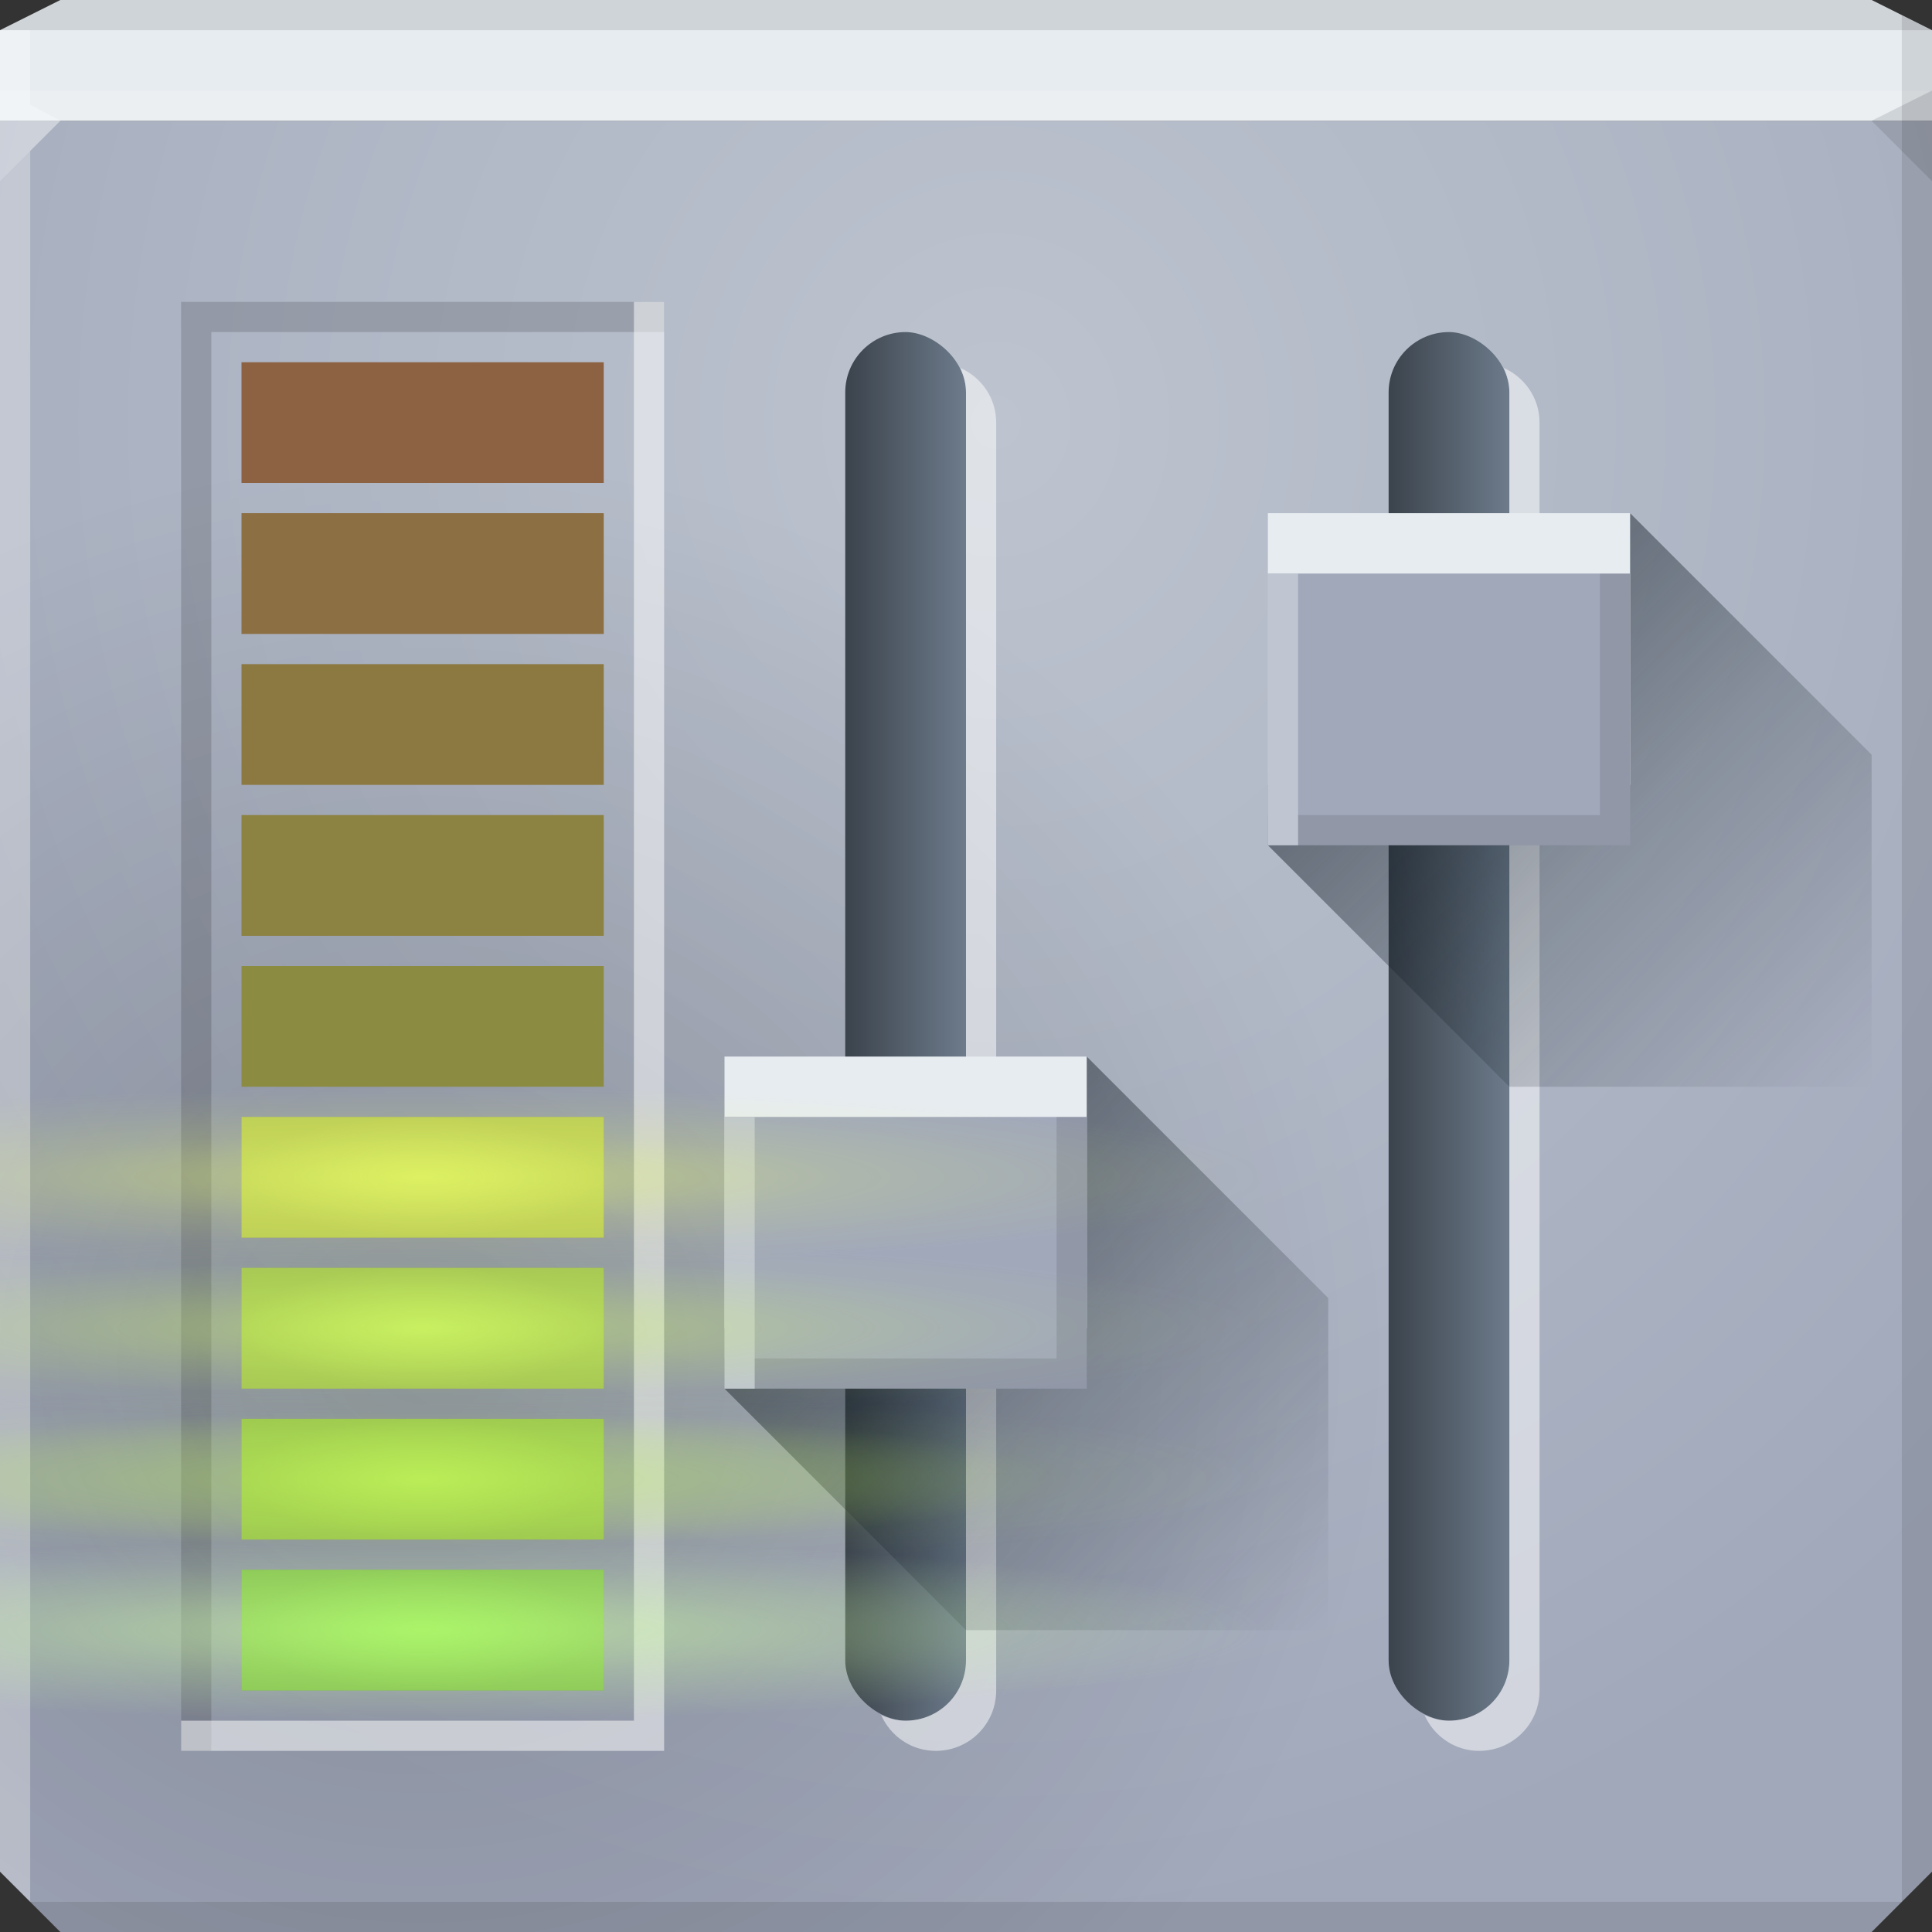 <?xml version="1.0" encoding="UTF-8" standalone="no"?>
<!-- Created with Inkscape (http://www.inkscape.org/) -->

<svg
   xmlns:dc="http://purl.org/dc/elements/1.1/"
   xmlns:cc="http://creativecommons.org/ns#"
   xmlns:rdf="http://www.w3.org/1999/02/22-rdf-syntax-ns#"
   xmlns:svg="http://www.w3.org/2000/svg"
   xmlns="http://www.w3.org/2000/svg"
   xmlns:xlink="http://www.w3.org/1999/xlink"
   xmlns:sodipodi="http://sodipodi.sourceforge.net/DTD/sodipodi-0.dtd"
   xmlns:inkscape="http://www.inkscape.org/namespaces/inkscape"
   width="64"
   height="64"
   id="svg13094"
   version="1.1"
   inkscape:version="0.48.4 r9939"
   sodipodi:docname="ffado.svg">
  <rect width="100%" height="100%" fill="#333333" stroke="none"/>
  <sodipodi:namedview
     id="base"
     pagecolor="#cbcdd6"
     bordercolor="#666666"
     borderopacity="1.0"
     inkscape:pageopacity="1"
     inkscape:pageshadow="2"
     inkscape:zoom="11.313709"
     inkscape:cx="26.546993"
     inkscape:cy="29.972827"
     inkscape:document-units="px"
     inkscape:current-layer="g3897"
     showgrid="true"
     inkscape:snap-bbox="true"
     inkscape:bbox-paths="true"
     inkscape:bbox-nodes="true"
     inkscape:snap-bbox-edge-midpoints="true"
     inkscape:snap-bbox-midpoints="true"
     inkscape:object-paths="true"
     inkscape:snap-intersection-paths="true"
     inkscape:object-nodes="true"
     inkscape:snap-smooth-nodes="true"
     inkscape:snap-midpoints="true"
     inkscape:snap-object-midpoints="true"
     inkscape:snap-center="true"
     showguides="false"
     inkscape:guide-bbox="true"
     inkscape:window-width="1920"
     inkscape:window-height="1025"
     inkscape:window-x="-2"
     inkscape:window-y="32"
     inkscape:window-maximized="1"
     inkscape:snap-global="true"
     fit-margin-top="0"
     fit-margin-left="0"
     fit-margin-right="0"
     fit-margin-bottom="0"
     showborder="true"
     inkscape:showpageshadow="false"
     inkscape:snap-page="true">
    <inkscape:grid
       type="xygrid"
       id="grid3075"
       empspacing="5"
       visible="true"
       enabled="true"
       snapvisiblegridlinesonly="true"
       originx="1.6362304e-08px"
       originy="18px" />
    <sodipodi:guide
       orientation="0,1"
       position="-11,30"
       id="guide9148" />
    <sodipodi:guide
       orientation="1,0"
       position="32,70"
       id="guide9150" />
  </sodipodi:namedview>
  <defs
     id="defs13096">
    <linearGradient
       inkscape:collect="always"
       id="linearGradient4048">
      <stop
         style="stop-color:#000000;stop-opacity:0.192"
         offset="0"
         id="stop4050" />
      <stop
         style="stop-color:#000000;stop-opacity:0;"
         offset="1"
         id="stop4052" />
    </linearGradient>
    <linearGradient
       inkscape:collect="always"
       id="linearGradient4036">
      <stop
         style="stop-color:#acff62;stop-opacity:0.755"
         offset="0"
         id="stop4038" />
      <stop
         style="stop-color:#acff62;stop-opacity:0.472"
         offset="1"
         id="stop4040" />
    </linearGradient>
    <linearGradient
       inkscape:collect="always"
       id="linearGradient4028">
      <stop
         style="stop-color:#c8ff5b;stop-opacity:0.722"
         offset="0"
         id="stop4030" />
      <stop
         style="stop-color:#c8ff5b;stop-opacity:0.5"
         offset="1"
         id="stop4032" />
    </linearGradient>
    <linearGradient
       inkscape:collect="always"
       id="linearGradient4020">
      <stop
         style="stop-color:#d4ff65;stop-opacity:0.756"
         offset="0"
         id="stop4022" />
      <stop
         style="stop-color:#d4ff65;stop-opacity:0.497"
         offset="1"
         id="stop4024" />
    </linearGradient>
    <linearGradient
       inkscape:collect="always"
       id="linearGradient4012">
      <stop
         style="stop-color:#eaff67;stop-opacity:0.754"
         offset="0"
         id="stop4014" />
      <stop
         style="stop-color:#eaff67;stop-opacity:0.556"
         offset="1"
         id="stop4016" />
    </linearGradient>
    <linearGradient
       id="linearGradient4000">
      <stop
         style="stop-color:#c8ff5b;stop-opacity:0.441;"
         offset="0"
         id="stop4002" />
      <stop
         id="stop4008"
         offset="0.5"
         style="stop-color:#c8ff5b;stop-opacity:0.211;" />
      <stop
         style="stop-color:#c8ff5b;stop-opacity:0.047;"
         offset="0.75"
         id="stop4010" />
      <stop
         style="stop-color:#c8ff5b;stop-opacity:0;"
         offset="1"
         id="stop4004" />
    </linearGradient>
    <linearGradient
       id="linearGradient3988">
      <stop
         style="stop-color:#d4ff65;stop-opacity:0.461;"
         offset="0"
         id="stop3990" />
      <stop
         id="stop3996"
         offset="0.5"
         style="stop-color:#d4ff65;stop-opacity:0.163;" />
      <stop
         style="stop-color:#d4ff65;stop-opacity:0.05;"
         offset="0.75"
         id="stop3998" />
      <stop
         style="stop-color:#d4ff65;stop-opacity:0;"
         offset="1"
         id="stop3992" />
    </linearGradient>
    <linearGradient
       id="linearGradient3976">
      <stop
         style="stop-color:#eaff67;stop-opacity:0.484;"
         offset="0"
         id="stop3978" />
      <stop
         id="stop3984"
         offset="0.5"
         style="stop-color:#eaff67;stop-opacity:0.163;" />
      <stop
         style="stop-color:#eaff67;stop-opacity:0.07;"
         offset="0.75"
         id="stop3986" />
      <stop
         style="stop-color:#eaff67;stop-opacity:0;"
         offset="1"
         id="stop3980" />
    </linearGradient>
    <linearGradient
       id="linearGradient3857">
      <stop
         style="stop-color:#cfffa3;stop-opacity:0.619;"
         offset="0"
         id="stop3859" />
      <stop
         id="stop3865"
         offset="0.5"
         style="stop-color:#cfffa3;stop-opacity:0.27;" />
      <stop
         style="stop-color:#cfffa3;stop-opacity:0.128;"
         offset="0.75"
         id="stop3867" />
      <stop
         style="stop-color:#cfffa3;stop-opacity:0;"
         offset="1"
         id="stop3861" />
    </linearGradient>
    <linearGradient
       inkscape:collect="always"
       id="linearGradient5199">
      <stop
         style="stop-color:#3b434c;stop-opacity:1"
         offset="0"
         id="stop5201" />
      <stop
         style="stop-color:#6d7b8b;stop-opacity:1"
         offset="1"
         id="stop5203" />
    </linearGradient>
    <linearGradient
       id="linearGradient3094">
      <stop
         offset="0"
         style="stop-color:#bdc4cf;stop-opacity:1;"
         id="stop3096" />
      <stop
         offset="1"
         style="stop-color:#a1a8ba;stop-opacity:1;"
         id="stop3104" />
    </linearGradient>
    <linearGradient
       inkscape:collect="always"
       xlink:href="#linearGradient5199"
       id="linearGradient4389"
       gradientUnits="userSpaceOnUse"
       gradientTransform="translate(-15,30)"
       x1="29"
       y1="16"
       x2="29"
       y2="20" />
    <linearGradient
       id="linearGradient4181-0">
      <stop
         style="stop-color:#131e27;stop-opacity:0.485;"
         offset="0"
         id="stop4183-8" />
      <stop
         id="stop4185-0"
         offset="0.408"
         style="stop-color:#131e27;stop-opacity:0.245;" />
      <stop
         style="stop-color:#131e27;stop-opacity:0;"
         offset="1"
         id="stop4187-7" />
    </linearGradient>
    <linearGradient
       inkscape:collect="always"
       xlink:href="#linearGradient4181-0"
       id="linearGradient3132"
       x1="48"
       y1="5"
       x2="62"
       y2="19"
       gradientUnits="userSpaceOnUse" />
    <linearGradient
       inkscape:collect="always"
       xlink:href="#linearGradient5199"
       id="linearGradient3978"
       gradientUnits="userSpaceOnUse"
       gradientTransform="translate(-15,30)"
       x1="29"
       y1="16"
       x2="29"
       y2="20" />
    <linearGradient
       inkscape:collect="always"
       xlink:href="#linearGradient4181-0"
       id="linearGradient3980"
       gradientUnits="userSpaceOnUse"
       x1="48"
       y1="5"
       x2="62"
       y2="19"
       gradientTransform="translate(0,18)" />
    <radialGradient
       inkscape:collect="always"
       xlink:href="#linearGradient3857"
       id="radialGradient3863"
       cx="14"
       cy="54"
       fx="14"
       fy="54"
       r="10"
       gradientUnits="userSpaceOnUse" />
    <radialGradient
       inkscape:collect="always"
       xlink:href="#linearGradient3857"
       id="radialGradient3871"
       gradientUnits="userSpaceOnUse"
       cx="14"
       cy="54"
       fx="14"
       fy="54"
       r="10" />
    <radialGradient
       inkscape:collect="always"
       xlink:href="#linearGradient3857"
       id="radialGradient3903"
       gradientUnits="userSpaceOnUse"
       cx="14"
       cy="54"
       fx="14"
       fy="54"
       r="10"
       gradientTransform="matrix(2.8,0,0,0.4,-25.2,32.4)" />
    <radialGradient
       inkscape:collect="always"
       xlink:href="#linearGradient3976"
       id="radialGradient3982"
       cx="14"
       cy="54"
       fx="14"
       fy="54"
       r="10"
       gradientUnits="userSpaceOnUse"
       gradientTransform="matrix(2.8,0,0,0.3,-25.2,22.8)" />
    <radialGradient
       inkscape:collect="always"
       xlink:href="#linearGradient3988"
       id="radialGradient3994"
       cx="14"
       cy="54"
       fx="14"
       fy="54"
       r="10"
       gradientUnits="userSpaceOnUse"
       gradientTransform="matrix(2.8,0,0,0.3,-25.2,27.8)" />
    <radialGradient
       inkscape:collect="always"
       xlink:href="#linearGradient4000"
       id="radialGradient4006"
       cx="14"
       cy="54"
       fx="14"
       fy="54"
       r="10"
       gradientUnits="userSpaceOnUse"
       gradientTransform="matrix(2.8,0,0,0.4,-25.2,27.4)" />
    <radialGradient
       inkscape:collect="always"
       xlink:href="#linearGradient4012"
       id="radialGradient4018"
       cx="14"
       cy="-54"
       fx="14"
       fy="-54"
       r="6"
       gradientTransform="matrix(1,0,0,0.333,0,-36)"
       gradientUnits="userSpaceOnUse" />
    <radialGradient
       inkscape:collect="always"
       xlink:href="#linearGradient4020"
       id="radialGradient4026"
       cx="14"
       cy="54"
       fx="14"
       fy="54"
       r="6"
       gradientTransform="matrix(1,0,0,0.333,0,36)"
       gradientUnits="userSpaceOnUse" />
    <radialGradient
       inkscape:collect="always"
       xlink:href="#linearGradient4028"
       id="radialGradient4034"
       cx="14"
       cy="-54"
       fx="14"
       fy="-54"
       r="6"
       gradientTransform="matrix(1,0,0,0.333,0,-36)"
       gradientUnits="userSpaceOnUse" />
    <radialGradient
       inkscape:collect="always"
       xlink:href="#linearGradient4036"
       id="radialGradient4042"
       cx="14"
       cy="54"
       fx="14"
       fy="54"
       r="6"
       gradientTransform="matrix(1,0,0,0.333,0,36)"
       gradientUnits="userSpaceOnUse" />
    <radialGradient
       inkscape:collect="always"
       xlink:href="#linearGradient3094"
       id="radialGradient4046"
       gradientUnits="userSpaceOnUse"
       gradientTransform="matrix(0,1.562,-1.438,0,57.491,-34.031)"
       cx="30.74"
       cy="17.037"
       fx="30.74"
       fy="17.037"
       r="32" />
    <radialGradient
       inkscape:collect="always"
       xlink:href="#linearGradient4048"
       id="radialGradient4054"
       cx="14"
       cy="45.733"
       fx="14"
       fy="45.733"
       r="32"
       gradientTransform="matrix(1,0,0,0.938,0,2.125)"
       gradientUnits="userSpaceOnUse" />
    <radialGradient
       inkscape:collect="always"
       xlink:href="#linearGradient4048-1"
       id="radialGradient4054-7"
       cx="14"
       cy="45.733"
       fx="14"
       fy="45.733"
       r="32"
       gradientTransform="matrix(1,0,0,0.938,0,2.125)"
       gradientUnits="userSpaceOnUse" />
    <linearGradient
       inkscape:collect="always"
       id="linearGradient4048-1">
      <stop
         style="stop-color:#000000;stop-opacity:0.192"
         offset="0"
         id="stop4050-4" />
      <stop
         style="stop-color:#000000;stop-opacity:0;"
         offset="1"
         id="stop4052-5" />
    </linearGradient>
    <radialGradient
       r="32"
       fy="45.733"
       fx="14"
       cy="45.733"
       cx="14"
       gradientTransform="matrix(1,0,0,0.938,0,2.125)"
       gradientUnits="userSpaceOnUse"
       id="radialGradient4071"
       xlink:href="#linearGradient4048-1"
       inkscape:collect="always" />
    <radialGradient
       inkscape:collect="always"
       xlink:href="#linearGradient4048-6"
       id="radialGradient4054-74"
       cx="14"
       cy="45.733"
       fx="14"
       fy="45.733"
       r="32"
       gradientTransform="matrix(1,0,0,0.938,0,2.125)"
       gradientUnits="userSpaceOnUse" />
    <linearGradient
       inkscape:collect="always"
       id="linearGradient4048-6">
      <stop
         style="stop-color:#000000;stop-opacity:0.192"
         offset="0"
         id="stop4050-1" />
      <stop
         style="stop-color:#000000;stop-opacity:0;"
         offset="1"
         id="stop4052-58" />
    </linearGradient>
    <radialGradient
       r="32"
       fy="45.733"
       fx="14"
       cy="45.733"
       cx="14"
       gradientTransform="matrix(1,0,0,0.938,-1.6362302e-8,7.125)"
       gradientUnits="userSpaceOnUse"
       id="radialGradient4071-1"
       xlink:href="#linearGradient4048-6"
       inkscape:collect="always" />
    <radialGradient
       inkscape:collect="always"
       xlink:href="#linearGradient4048-5"
       id="radialGradient4054-77"
       cx="14"
       cy="45.733"
       fx="14"
       fy="45.733"
       r="32"
       gradientTransform="matrix(1,0,0,0.938,0,2.125)"
       gradientUnits="userSpaceOnUse" />
    <linearGradient
       inkscape:collect="always"
       id="linearGradient4048-5">
      <stop
         style="stop-color:#000000;stop-opacity:0.192"
         offset="0"
         id="stop4050-3" />
      <stop
         style="stop-color:#000000;stop-opacity:0;"
         offset="1"
         id="stop4052-9" />
    </linearGradient>
    <radialGradient
       r="32"
       fy="45.733"
       fx="14"
       cy="45.733"
       cx="14"
       gradientTransform="matrix(1,0,0,0.938,-1.6362302e-8,12.125)"
       gradientUnits="userSpaceOnUse"
       id="radialGradient4071-3"
       xlink:href="#linearGradient4048-5"
       inkscape:collect="always" />
    <radialGradient
       inkscape:collect="always"
       xlink:href="#linearGradient4048-50"
       id="radialGradient4054-0"
       cx="14"
       cy="45.733"
       fx="14"
       fy="45.733"
       r="32"
       gradientTransform="matrix(1,0,0,0.938,0,2.125)"
       gradientUnits="userSpaceOnUse" />
    <linearGradient
       inkscape:collect="always"
       id="linearGradient4048-50">
      <stop
         style="stop-color:#000000;stop-opacity:0.192"
         offset="0"
         id="stop4050-6" />
      <stop
         style="stop-color:#000000;stop-opacity:0;"
         offset="1"
         id="stop4052-1" />
    </linearGradient>
    <radialGradient
       r="32"
       fy="45.733"
       fx="14"
       cy="45.733"
       cx="14"
       gradientTransform="matrix(1,0,0,0.938,-1.6362302e-8,17.125)"
       gradientUnits="userSpaceOnUse"
       id="radialGradient4071-8"
       xlink:href="#linearGradient4048-50"
       inkscape:collect="always" />
    <radialGradient
       inkscape:collect="always"
       xlink:href="#linearGradient4000"
       id="radialGradient4281"
       gradientUnits="userSpaceOnUse"
       gradientTransform="matrix(2.8,0,0,0.3,-25.2,37.8)"
       cx="14"
       cy="54"
       fx="14"
       fy="54"
       r="10" />
    <radialGradient
       inkscape:collect="always"
       xlink:href="#linearGradient3857"
       id="radialGradient4283"
       gradientUnits="userSpaceOnUse"
       gradientTransform="matrix(2.8,0,0,0.3,-25.2,37.8)"
       cx="14"
       cy="54"
       fx="14"
       fy="54"
       r="10" />
  </defs>
  <path
     inkscape:connector-curvature="0"
     style="color:#000000;fill:url(#radialGradient4046);fill-opacity:1;fill-rule:nonzero;stroke:none;stroke-width:2.286;marker:none;visibility:visible;display:inline;overflow:visible;enable-background:accumulate"
     d="m 0,4 0,30 0,28 2,2 30,0 30,0 2,-2 L 64,34 64,4 32,4 0,4 z"
     id="path4044" />
  <path
     id="path6538"
     d="m 0,4 0,30 0,28 2,2 30,0 30,0 2,-2 L 64,34 64,4 32,4 0,4 z"
     style="color:#000000;fill:url(#radialGradient4054);fill-opacity:1;fill-rule:nonzero;stroke:none;stroke-width:2.286;marker:none;visibility:visible;display:inline;overflow:visible;enable-background:accumulate"
     inkscape:connector-curvature="0" />
  <path
     style="color:#000000;fill:#e7ecf0;fill-opacity:1;fill-rule:nonzero;stroke:none;marker:none;visibility:visible;display:inline;overflow:visible;enable-background:accumulate"
     d="M 2 0 L 0 1 L 0 4 L 19.562 4 L 39.125 4 L 64 4 L 64 1 L 62 0 L 39.125 0 L 19.562 0 L 2 0 z "
     id="path6688" />
  <path
     d="M 64,6 62,4 64,3 z"
     id="path3028"
     style="fill:#000000;fill-opacity:0.102"
     inkscape:connector-curvature="0" />
  <g
     id="g3043"
     inkscape:export-filename="folder.png"
     inkscape:export-xdpi="90"
     inkscape:export-ydpi="90"
     transform="translate(-0.625,0.082)" />
  <g
     id="scalable"
     transform="matrix(1.039,0,0,1.039,1214.722,1878.812)"
     inkscape:label="#g3701"
     style="fill:#ffffff" />
  <path
     style="fill:#ffffff;fill-opacity:0.161;fill-rule:nonzero"
     d="M 0 3 L 0 6 L 2 4 L 32 4 L 62 4 L 64 3 L 32 3 L 0 3 z "
     id="path4298" />
  <path
     style="fill:#000000;fill-opacity:0.102;fill-rule:nonzero"
     d="M 2 0 L 0 1 L 32 1 L 64 1 L 62 0 L 32 0 L 2 0 z "
     id="path4444" />
  <path
     style="fill:#000000;fill-opacity:0.102;fill-rule:nonzero"
     d="M 63 0.5 L 63 34 L 63 63 L 64 62 L 64 34 L 64 1 L 63 0.5 z M 63 63 L 32 63 L 1 63 L 2 64 L 32 64 L 62 64 L 63 63 z "
     id="path4366" />
  <path
     style="fill:#ffffff;fill-opacity:0.301;fill-rule:nonzero"
     d="M 0 1 L 0 34 L 0 62 L 1 63 L 1 34 L 1 5 L 2 4 L 1 3.469 L 1 1 L 0 1 z "
     id="path3864" />
  <g
     transform="translate(-18,17)"
     id="use3134">
    <rect
       transform="matrix(0,1,1,0,0,0)"
       ry="2"
       rx="2"
       y="46"
       x="-6"
       height="4"
       width="46"
       id="rect3964"
       style="color:#000000;fill:url(#linearGradient3978);fill-opacity:1;fill-rule:nonzero;stroke:none;stroke-width:2;marker:none;visibility:visible;display:inline;overflow:visible;enable-background:accumulate" />
    <path
       style="color:#000000;fill:#ffffff;fill-opacity:0.51;fill-rule:nonzero;stroke:none;stroke-width:2;marker:none;visibility:visible;display:inline;overflow:visible;enable-background:accumulate"
       d="M 47.188,39.812 C 47.437,39.924 47.708,40 48,40 c 1.108,0 2,-0.892 2,-2 L 50,-4 C 50,-4.292 49.924,-4.563 49.812,-4.812 50.51,-4.501 51,-3.816 51,-3 l 0,42 c 0,1.108 -0.892,2 -2,2 -0.816,0 -1.501,-0.49 -1.812,-1.188 z"
       id="path3966"
       inkscape:connector-curvature="0" />
    <path
       sodipodi:nodetypes="ccccccccc"
       inkscape:connector-curvature="0"
       id="path3968"
       d="m 54,18 -4,10 -8,1 8,8 12,0 0,-2 0,-7 0,-2 z"
       style="color:#000000;fill:url(#linearGradient3980);fill-opacity:1;fill-rule:nonzero;stroke:none;stroke-width:2;marker:none;visibility:visible;display:inline;overflow:visible;enable-background:accumulate" />
    <rect
       style="color:#000000;fill:#e7ecf0;fill-opacity:1;fill-rule:nonzero;stroke:none;stroke-width:1;marker:none;visibility:visible;display:inline;overflow:visible;enable-background:accumulate"
       id="rect3970"
       width="12"
       height="9"
       x="42"
       y="18"
       rx="0"
       ry="0" />
    <rect
       style="color:#000000;fill:#a1a8ba;fill-opacity:1;fill-rule:nonzero;stroke:none;stroke-width:1;marker:none;visibility:visible;display:inline;overflow:visible;enable-background:accumulate"
       id="rect3972"
       width="12"
       height="9"
       x="42"
       y="20"
       rx="0"
       ry="0" />
    <path
       inkscape:connector-curvature="0"
       id="path3974"
       d="m 53,20 0,8 -11,0 0,1 12,0 0,-9 -1,0 z"
       style="color:#000000;fill:#000000;fill-opacity:0.102;fill-rule:nonzero;stroke:none;stroke-width:1;marker:none;visibility:visible;display:inline;overflow:visible;enable-background:accumulate" />
    <path
       inkscape:connector-curvature="0"
       id="path3976"
       d="m 42,20 0,9 1,0 0,-9 -1,0 z"
       style="color:#000000;fill:#bfc5d1;fill-opacity:1;fill-rule:nonzero;stroke:none;stroke-width:1;marker:none;visibility:visible;display:inline;overflow:visible;enable-background:accumulate" />
  </g>
  <g
     id="use3819"
     transform="translate(0,17)">
    <rect
       style="color:#000000;fill:url(#linearGradient4389);fill-opacity:1;fill-rule:nonzero;stroke:none;stroke-width:2;marker:none;visibility:visible;display:inline;overflow:visible;enable-background:accumulate"
       id="rect4377"
       width="46"
       height="4"
       x="-6"
       y="46"
       rx="2"
       ry="2"
       transform="matrix(0,1,1,0,0,0)" />
    <path
       inkscape:connector-curvature="0"
       id="path4379"
       d="M 47.188,39.812 C 47.437,39.924 47.708,40 48,40 c 1.108,0 2,-0.892 2,-2 L 50,-4 C 50,-4.292 49.924,-4.563 49.812,-4.812 50.51,-4.501 51,-3.816 51,-3 l 0,42 c 0,1.108 -0.892,2 -2,2 -0.816,0 -1.501,-0.49 -1.812,-1.188 z"
       style="color:#000000;fill:#ffffff;fill-opacity:0.51;fill-rule:nonzero;stroke:none;stroke-width:2;marker:none;visibility:visible;display:inline;overflow:visible;enable-background:accumulate" />
    <path
       style="color:#000000;fill:url(#linearGradient3132);fill-opacity:1;fill-rule:nonzero;stroke:none;stroke-width:2;marker:none;visibility:visible;display:inline;overflow:visible;enable-background:accumulate"
       d="m 54,0 -4,10 -8,1 8,8 12,0 0,-2 0,-7 0,-2 z"
       id="rect3056"
       inkscape:connector-curvature="0"
       sodipodi:nodetypes="ccccccccc" />
    <rect
       ry="0"
       rx="0"
       y="0"
       x="42"
       height="9"
       width="12"
       id="rect3091"
       style="color:#000000;fill:#e7ecf0;fill-opacity:1;fill-rule:nonzero;stroke:none;stroke-width:1;marker:none;visibility:visible;display:inline;overflow:visible;enable-background:accumulate" />
    <rect
       ry="0"
       rx="0"
       y="2"
       x="42"
       height="9"
       width="12"
       id="rect3093"
       style="color:#000000;fill:#a1a8ba;fill-opacity:1;fill-rule:nonzero;stroke:none;stroke-width:1;marker:none;visibility:visible;display:inline;overflow:visible;enable-background:accumulate" />
    <path
       style="color:#000000;fill:#000000;fill-opacity:0.102;fill-rule:nonzero;stroke:none;stroke-width:1;marker:none;visibility:visible;display:inline;overflow:visible;enable-background:accumulate;stroke-linecap:butt;stroke-linejoin:miter;stroke-miterlimit:4;stroke-opacity:1;stroke-dasharray:none;stroke-dashoffset:0"
       d="m 53,2 0,8 -11,0 0,1 12,0 0,-9 -1,0 z"
       id="rect3065"
       inkscape:connector-curvature="0" />
    <path
       style="color:#000000;fill:#bfc5d1;fill-opacity:1;fill-rule:nonzero;stroke:none;stroke-width:1;marker:none;visibility:visible;display:inline;overflow:visible;enable-background:accumulate"
       d="m 42,2 0,9 1,0 0,-9 -1,0 z"
       id="rect3058"
       inkscape:connector-curvature="0" />
  </g>
  <path
     style="color:#000000;fill:#000000;fill-opacity:0.151;fill-rule:nonzero;stroke:none;stroke-width:2;marker:none;visibility:visible;display:inline;overflow:visible;enable-background:accumulate"
     d="m 6,10 0,48 1,0 0,-47 15,0 0,-1 -16,0 z"
     id="rect3937"
     inkscape:connector-curvature="0" />
  <path
     style="color:#000000;fill:#ffffff;fill-opacity:0.51;fill-rule:nonzero;stroke:none;stroke-width:2;marker:none;visibility:visible;display:inline;overflow:visible;enable-background:accumulate"
     d="m 21,10 0,47 -15,0 0,1 16,0 0,-48 -1,0 z"
     id="rect3924"
     inkscape:connector-curvature="0" />
  <g
     id="g3056">
    <rect
       ry="0"
       rx="0"
       y="52"
       x="8"
       height="4"
       width="12"
       id="rect3059"
       style="color:#000000;fill:#658c42;fill-opacity:1;fill-rule:nonzero;stroke:none;stroke-width:2;marker:none;visibility:visible;display:inline;overflow:visible;enable-background:accumulate" />
    <rect
       ry="0"
       rx="0"
       y="42"
       x="8"
       height="4"
       width="12"
       id="rect3061"
       style="color:#000000;fill:#778c42;fill-opacity:1;fill-rule:nonzero;stroke:none;stroke-width:2;marker:none;visibility:visible;display:inline;overflow:visible;enable-background:accumulate" />
    <rect
       ry="0"
       rx="0"
       y="27"
       x="8"
       height="4"
       width="12"
       id="rect3063"
       style="color:#000000;fill:#8c8242;fill-opacity:1;fill-rule:nonzero;stroke:none;stroke-width:2;marker:none;visibility:visible;display:inline;overflow:visible;enable-background:accumulate" />
    <rect
       style="color:#000000;fill:#8c6242;fill-opacity:1;fill-rule:nonzero;stroke:none;stroke-width:2;marker:none;visibility:visible;display:inline;overflow:visible;enable-background:accumulate"
       id="rect3066"
       width="12"
       height="4"
       x="8"
       y="12"
       rx="0"
       ry="0" />
    <rect
       transform="scale(1,-1)"
       ry="0"
       rx="0"
       y="-51"
       x="8"
       height="4"
       width="12"
       id="rect3068"
       style="color:#000000;fill:#6e8c42;fill-opacity:1;fill-rule:nonzero;stroke:none;stroke-width:2;marker:none;visibility:visible;display:inline;overflow:visible;enable-background:accumulate" />
    <rect
       transform="scale(1,-1)"
       ry="0"
       rx="0"
       y="-36"
       x="8"
       height="4"
       width="12"
       id="rect3070"
       style="color:#000000;fill:#8b8c42;fill-opacity:1;fill-rule:nonzero;stroke:none;stroke-width:2;marker:none;visibility:visible;display:inline;overflow:visible;enable-background:accumulate" />
    <rect
       style="color:#000000;fill:#8c6f42;fill-opacity:1;fill-rule:nonzero;stroke:none;stroke-width:2;marker:none;visibility:visible;display:inline;overflow:visible;enable-background:accumulate"
       id="rect3072"
       width="12"
       height="4"
       x="8"
       y="-21"
       rx="0"
       ry="0"
       transform="scale(1,-1)" />
    <rect
       style="color:#000000;fill:#828c42;fill-opacity:1;fill-rule:nonzero;stroke:none;stroke-width:2;marker:none;visibility:visible;display:inline;overflow:visible;enable-background:accumulate"
       id="rect3074"
       width="12"
       height="4"
       x="8"
       y="-41"
       rx="0"
       ry="0"
       transform="scale(1,-1)" />
    <rect
       style="color:#000000;fill:#8c7942;fill-opacity:1;fill-rule:nonzero;stroke:none;stroke-width:2;marker:none;visibility:visible;display:inline;overflow:visible;enable-background:accumulate"
       id="rect3076"
       width="12"
       height="4"
       x="8"
       y="-26"
       rx="0"
       ry="0"
       transform="scale(1,-1)" />
  </g>
  <g
     id="g3897">
    <path
       style="color:#000000;fill:url(#radialGradient4283);fill-opacity:1;fill-rule:nonzero;stroke:none;stroke-width:1;marker:none;visibility:visible;display:inline;overflow:visible;enable-background:accumulate"
       d="M 14,51 C 8.875,51 4.132,51.164 0,51.422 l 0,5.156 C 4.132,56.836 8.875,57 14,57 29.464,57 42,55.657 42,54 42,52.343 29.464,51 14,51 z"
       id="path3899"
       inkscape:connector-curvature="0" />
    <rect
       ry="0"
       rx="0"
       y="52"
       x="8"
       height="4"
       width="12"
       id="rect3901"
       style="color:#000000;fill:url(#radialGradient4042);fill-opacity:1;fill-rule:nonzero;stroke:none;stroke-width:2;marker:none;visibility:visible;display:inline;overflow:visible;enable-background:accumulate" />
  </g>
  <g
     transform="translate(1.6362302e-8,-5)"
     id="g3934">
    <path
       style="color:#000000;fill:url(#radialGradient4281);fill-opacity:1;fill-rule:nonzero;stroke:none;stroke-width:1;marker:none;visibility:visible;display:inline;overflow:visible;enable-background:accumulate"
       d="M 14,51 C 8.875,51 4.132,51.164 -1.6362302e-8,51.422 l 0,5.156 C 4.132,56.836 8.875,57 14,57 29.464,57 42,55.657 42,54 42,52.343 29.464,51 14,51 z"
       id="path3936"
       inkscape:connector-curvature="0" />
    <rect
       style="color:#000000;fill:url(#radialGradient4034);fill-opacity:1;fill-rule:nonzero;stroke:none;stroke-width:2;marker:none;visibility:visible;display:inline;overflow:visible;enable-background:accumulate"
       id="rect3938"
       width="12"
       height="4"
       x="8"
       y="-56"
       rx="0"
       ry="0"
       transform="scale(1,-1)" />
  </g>
  <g
     transform="translate(1.6362302e-8,-10)"
     id="g3960">
    <path
       style="color:#000000;fill:url(#radialGradient3994);fill-opacity:1;fill-rule:nonzero;stroke:none;stroke-width:1;marker:none;visibility:visible;display:inline;overflow:visible;enable-background:accumulate"
       d="M 14 41 C 8.875 41 4.132 41.149 0 41.406 L 0 46.594 C 4.132 46.851 8.875 47 14 47 C 29.464 47 42 45.657 42 44 C 42 42.343 29.464 41 14 41 z "
       transform="translate(-1.6362302e-8,10)"
       id="path3962" />
    <rect
       style="color:#000000;fill:url(#radialGradient4026);fill-opacity:1;fill-rule:nonzero;stroke:none;stroke-width:2;marker:none;visibility:visible;display:inline;overflow:visible;enable-background:accumulate"
       id="rect3965"
       width="12"
       height="4"
       x="8"
       y="52"
       rx="0"
       ry="0" />
  </g>
  <g
     id="g3891"
     transform="translate(1.6362302e-8,-15)">
    <path
       style="color:#000000;fill:url(#radialGradient3982);fill-opacity:1;fill-rule:nonzero;stroke:none;stroke-width:1;marker:none;visibility:visible;display:inline;overflow:visible;enable-background:accumulate"
       d="M 14 36 C 8.875 36 4.132 36.149 0 36.406 L 0 41.594 C 4.132 41.851 8.875 42 14 42 C 29.464 42 42 40.657 42 39 C 42 37.343 29.464 36 14 36 z "
       transform="translate(-1.6362302e-8,15)"
       id="path3869" />
    <rect
       style="color:#000000;fill:url(#radialGradient4018);fill-opacity:1;fill-rule:nonzero;stroke:none;stroke-width:2;marker:none;visibility:visible;display:inline;overflow:visible;enable-background:accumulate"
       id="rect3052"
       width="12"
       height="4"
       x="8"
       y="-56"
       rx="0"
       ry="0"
       transform="scale(1,-1)" />
  </g>
</svg>
